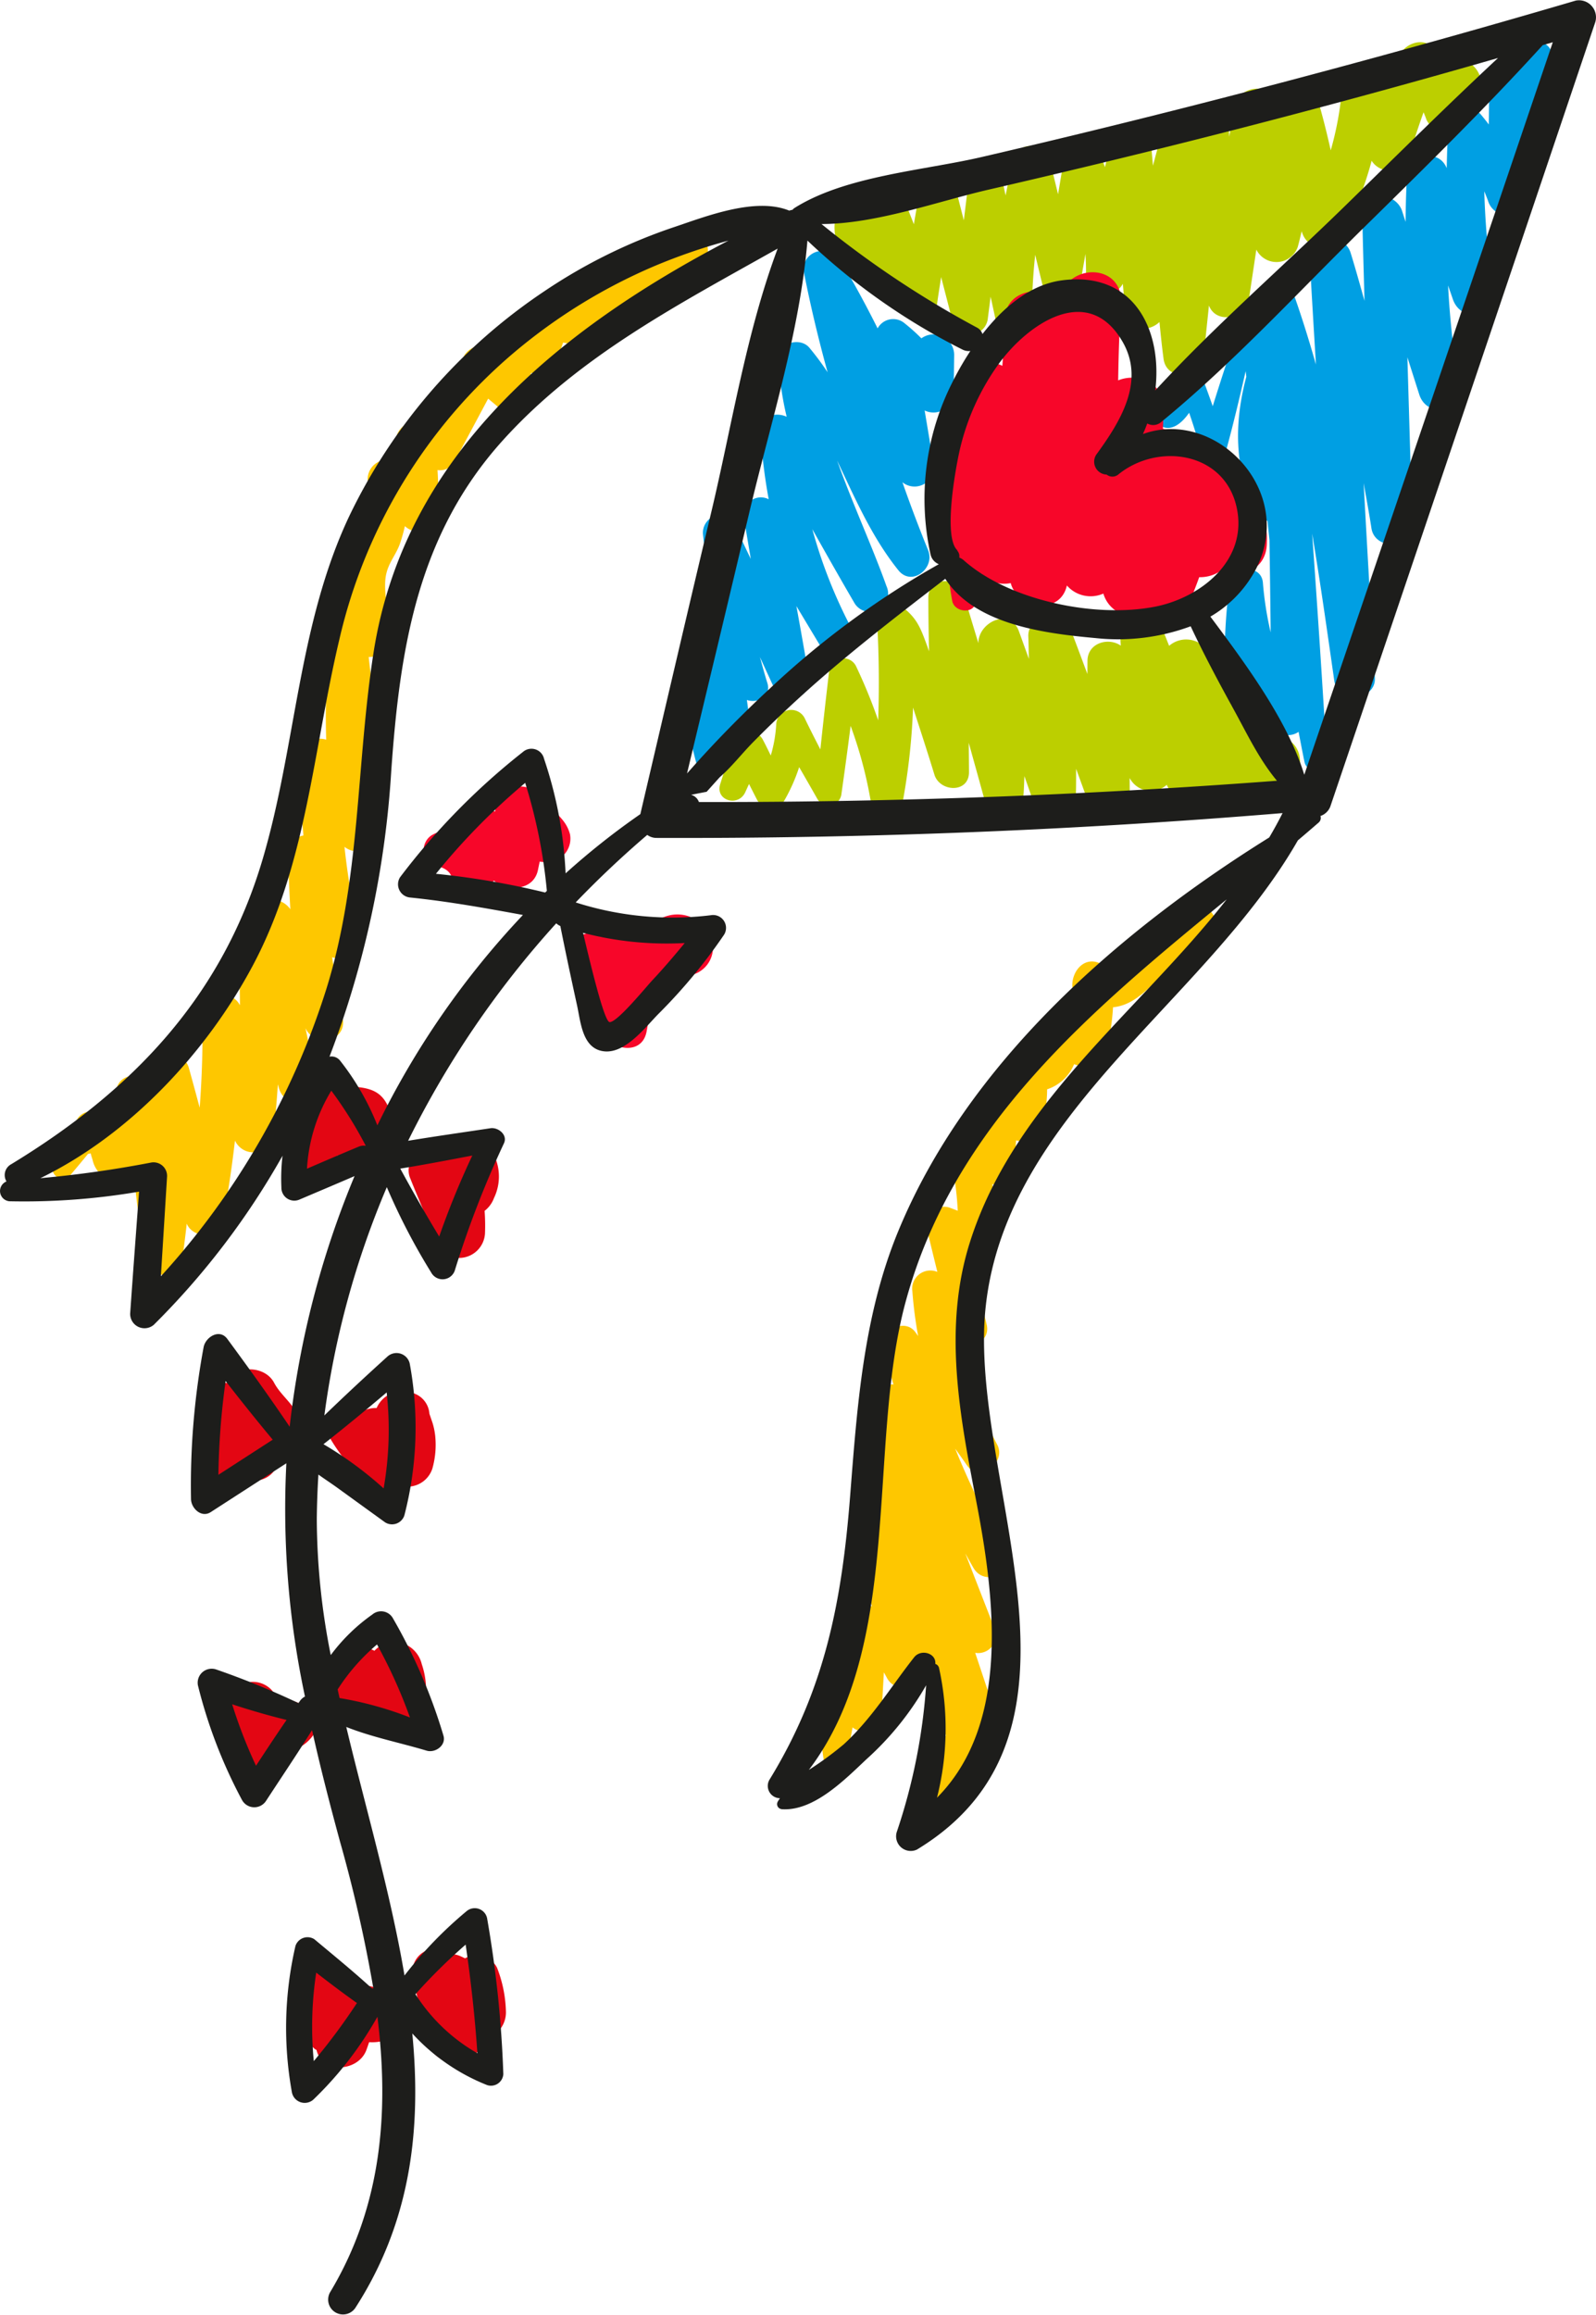 <svg xmlns="http://www.w3.org/2000/svg" viewBox="0 0 180.968 262.37">
  <title>Recurso 1</title>
  <g id="Capa_2" data-name="Capa 2">
    <g id="Editar">
      <g>
        <path d="M85.167,83.729c-.105-1.476-.272-2.936-.479-4.385,1.231.412,2.802-.372,2.321-1.929-.308-.977-.571-1.96-.842-2.941q.833,1.823,1.672,3.643c1.009,2.18,4.271.94,3.887-1.331-.453-2.7-.933-5.395-1.424-8.088q1.344,2.241,2.691,4.481c1.328,2.207,4.87.535,3.635-1.801a55.483,55.483,0,0,1-4.52-11.395c1.56,2.773,3.126,5.542,4.729,8.29a2.056,2.056,0,0,0,3.683-1.824c-1.608-4.497-3.85-9.345-5.598-14.243,2.037,4.292,3.929,8.68,6.945,12.435,1.525,1.899,4.198-.239,3.37-2.279q-1.554-3.821-2.912-7.699a2.184,2.184,0,0,0,3.516-2.127c-.324-2.004-.662-4.006-.998-6.009a2.298,2.298,0,0,0,3.291-1.852l.059-4.467a2.34,2.34,0,0,0-3.718-1.857,21.834,21.834,0,0,0-2.016-1.796,2.004,2.004,0,0,0-2.948.667c-1.292-2.588-2.676-5.137-4.171-7.651-1.242-2.091-4.666-1.152-4.159,1.426.744,3.779,1.641,7.509,2.659,11.201a30.776,30.776,0,0,0-2.071-2.787c-1.056-1.257-3.574-.543-3.505,1.226a35.538,35.538,0,0,0,.935,6.601c-1.258-.584-3.063-.082-2.968,1.62a61.598,61.598,0,0,0,.931,7.732,1.952,1.952,0,0,0-2.804,2.101c.243,1.557.515,3.109.774,4.663q-.957-1.977-1.88-3.971c-.952-2.061-3.742-.798-3.538,1.212.214,2.082.534,4.134.905,6.175-1.166-.152-2.521.836-2.111,2.143.517,1.654.953,3.296,1.324,4.941a2.156,2.156,0,0,0-2.96,2.195,88.622,88.622,0,0,0,2.1,10.518c.32,1.208,2.246,1.204,2.272-.163.01-.542.004-1.085.004-1.627.151.23.288.462.443.691C82.972,87.344,85.289,85.409,85.167,83.729Z" fill="#009fe3"/>
        <path d="M150.471,86.192q-.769-12.844-1.688-25.709c.929,5.533,1.708,11.098,2.507,16.658.369,2.576,4.767,2.326,4.604-.331q-.674-11.022-1.272-22.045c.304,1.701.62,3.399.883,5.111.398,2.595,4.725,2.353,4.644-.334q-.29-9.52-.566-19.042.671,2.107,1.344,4.214c.884,2.768,4.994,2.066,4.504-.914a105.556,105.556,0,0,1-1.237-11.439c.18.516.365,1.03.54,1.549.946,2.784,5.044,2.127,4.581-.929a93.471,93.471,0,0,1-1.016-11.301c.154.388.319.765.457,1.174.709,2.079,4.202,2.345,4.209-.303q.012-3.206.021-6.41c1.239.842,3.297.475,3.259-1.409q-.081-4.047-.156-8.096c-.048-2.577-4.058-2.83-4.024-.227q.009.658.016,1.318c-1.252-.778-3.187-.321-3.21,1.512q-.029,2.436-.057,4.871c-.302-.396-.616-.791-.949-1.186a2.112,2.112,0,0,0-3.645,1.275q-.132,2.443-.179,4.863c-.017-.036-.031-.073-.048-.109-.974-2.183-4.328-1.372-4.456.911-.098,1.765-.146,3.527-.161,5.287-.126-.402-.259-.802-.385-1.204-.712-2.276-4.582-2.486-4.527.326.065,3.277.167,6.553.255,9.83-.51-1.816-1.013-3.634-1.572-5.44-.719-2.328-4.827-2.554-4.663.336q.352,6.161.728,12.319c-.742-2.607-1.544-5.202-2.448-7.771l-.002-.021-.004.003c-.064-.181-.117-.365-.181-.546-.75-2.102-4.213-1.265-4.202.859.006,1.249.042,2.505.066,3.76-.037-.234-.076-.468-.119-.698a.939.939,0,0,0-1.8-.103c-1.03,3.076-2.053,6.147-3.011,9.242-.42-1.194-.852-2.383-1.313-3.572a1.406,1.406,0,0,0-2.576.191q-1.419,1.714-2.838,3.434a.568.568,0,0,0-.393.804c1.479,2.607,3.219,1.641,4.443-.112.494,1.43.949,2.874,1.34,4.35.347,1.315,2.383,1.636,2.79.158.843-3.059,1.574-6.137,2.278-9.225.028.209.049.417.077.626-1.356,5.11-1.439,10.305,1.066,15.396a1.621,1.621,0,0,0,1.333.94c.072.727.147,1.452.225,2.179q.08,5.235.136,10.469a37.762,37.762,0,0,1-.88-5.616c-.185-2.276-3.572-1.778-3.805.274a69.657,69.657,0,0,0-.537,9.705,1.861,1.861,0,0,0,3.056,1.349,39.048,39.048,0,0,0,2.419,4.973,2.051,2.051,0,0,0,2.911.588c.225,1.141.435,2.289.675,3.423C148.211,87.755,150.563,87.697,150.471,86.192Z" fill="#009fe3"/>
        <path d="M136.503,40.34c.167-1.904.386-3.803.576-5.707.848,2.193,4.192,1.482,4.552-.869.281-1.823.546-3.646.824-5.469a2.556,2.556,0,0,0,4.689-.284c.172-.596.303-1.204.455-1.806a2.459,2.459,0,0,0,4.426.801,39.899,39.899,0,0,0,3.503-8.783,2.371,2.371,0,0,0,4.238-.479q.762-2.541,1.649-5.021c.109.267.223.532.316.808.692,1.647,3.503,1.932,4.342.244q.786-1.576,1.567-3.147c1.289-2.592-2.028-5.075-3.731-3.425-.368-.529-.755-1.058-1.18-1.593-1.222-1.538-3.515-.741-4.145.874-.467,1.195-.885,2.4-1.304,3.605-.312-.52-.643-1.038-1.011-1.56-1.236-1.764-3.938-.41-4.091,1.43a36.431,36.431,0,0,1-1.288,7.081c-.37-1.648-.771-3.291-1.232-4.931-.693-2.461-4.439-2.426-4.604.331-.017.297-.046.589-.069.883-.072-.442-.147-.882-.219-1.325-.491-2.951-4.553-2.309-4.935.356-.149,1.046-.289,2.094-.437,3.14-.015-.226-.037-.451-.05-.678a2.283,2.283,0,0,0-4.549-.324,2.17,2.17,0,0,0-3.22,1.175c-.298,1.044-.569,2.083-.844,3.122-.065-.796-.139-1.591-.201-2.387-.185-2.388-3.85-2.336-4.48-.252-.279.927-.522,1.863-.764,2.797q-.289-.83-.614-1.658c-.863-2.21-3.736-1.03-4.046.828q-.327,1.952-.654,3.902c-.308-1.275-.627-2.545-.921-3.822-.451-1.955-3.506-2.352-4.07-.229-.37,1.397-.685,2.79-.957,4.186-.067-.319-.139-.636-.206-.957-.5-2.377-3.822-1.998-4.103.296q-.214,1.739-.428,3.481c-.307-1.212-.623-2.421-.926-3.635-.452-1.801-3.546-2.396-3.971-.224-.281,1.433-.52,2.868-.769,4.302q-.526-1.38-1.123-2.752a1.997,1.997,0,0,0-3.654.27c-.142.547-.245,1.078-.341,1.608-.24-.348-.47-.7-.716-1.044a1.709,1.709,0,0,0-2.889.61,5.327,5.327,0,0,0,.309,4.099,1.16,1.16,0,0,0,1.77.564q.764,1.268,1.536,2.535a1.878,1.878,0,0,0,3.013.43c.283.975.55,1.955.789,2.949a2.004,2.004,0,0,0,3.946-.283c.133-1.003.303-1.999.453-2.999.423,1.648.856,3.293,1.274,4.942a2.043,2.043,0,0,0,4.025-.288c.105-.81.208-1.616.312-2.427.19.875.382,1.749.569,2.624.48,2.236,4.097,2.119,4.097-.295a68.643,68.643,0,0,1,.388-7.078q.462,1.914.93,3.826a2.101,2.101,0,0,0,4.138-.298q.312-1.813.631-3.624c.044.74.071,1.485.067,2.247a2.225,2.225,0,0,0,4.173,1.134q.14,1.654.282,3.308c.18,2.127,2.63,2.223,3.873,1.024.129,1.389.277,2.778.46,4.167C132.286,43.348,136.28,42.871,136.503,40.34Z" fill="#bccf00"/>
        <path d="M144.678,83.489a7.201,7.201,0,0,0-1.316.073q-.512-1-1.022-2.003a3.197,3.197,0,0,0-2.692-1.59c-.759-2.017-1.61-4.002-2.573-5.97a2.954,2.954,0,0,0-4.509-.796c-.237-.579-.453-1.161-.706-1.738-.972-2.231-4.958-1.58-4.818.986.013.245.029.488.042.732-1.403-.98-3.762-.317-3.777,1.723-.004.498-.004.997-.008,1.495-.654-1.742-1.295-3.489-1.97-5.225-.884-2.278-4.828-1.486-4.73.969.035.845.039,1.691.063,2.536q-.564-1.563-1.129-3.127c-.986-2.72-4.611-1.064-4.596,1.352-.549-1.825-1.109-3.646-1.646-5.472-.608-2.076-4.019-2.177-4.025.291-.005,2.03.03,4.066.079,6.101-.089-.246-.172-.495-.263-.74-.698-1.894-1.111-3.006-2.733-4.265a1.892,1.892,0,0,0-2.901,1.477c.216,3.821.255,7.586.129,11.351a59.67,59.67,0,0,0-2.533-6.18,1.613,1.613,0,0,0-3.03.621q-.527,4.427-.995,8.855c-.609-1.182-1.213-2.367-1.791-3.567a1.707,1.707,0,0,0-3.21.657,15.264,15.264,0,0,1-.621,3.6c-.293-.598-.584-1.196-.896-1.787a1.823,1.823,0,0,0-3.33.246q-.754,2.394-1.507,4.787c-.59,1.877,2.06,2.624,2.84.917l.426-.934c.293.579.586,1.159.884,1.739a1.799,1.799,0,0,0,3.098.175,19.842,19.842,0,0,0,1.704-3.823q1.03,1.78,2.046,3.571a1.465,1.465,0,0,0,2.751-.564q.545-3.838,1.038-7.681a47.818,47.818,0,0,1,2.444,9.554c.233,1.594,2.911,1.847,3.245.182a73.379,73.379,0,0,0,1.389-11.811c.007.02.013.044.02.064.811,2.507,1.63,5.01,2.4,7.53.61,1.996,3.935,2.141,3.922-.282-.006-1.106-.017-2.216-.027-3.324.567,2.046,1.14,4.091,1.701,6.138a2.292,2.292,0,0,0,4.514-.326c.052-.677.064-1.354.099-2.032.26.753.529,1.502.786,2.257.859,2.517,4.983,2.804,5.055-.364.019-.91.017-1.819.019-2.727.484,1.342.984,2.678,1.456,4.024.815,2.324,4.629,1.383,4.625-.947-.002-.676-.008-1.351-.008-2.028a2.711,2.711,0,0,0,4.203.774,2.767,2.767,0,0,0,4.885.338,3.459,3.459,0,0,0,2.609.541,3.07,3.07,0,0,0,4.999-.398C148.205,89.04,148.401,83.632,144.678,83.489Z" fill="#bccf00"/>
        <path d="M20.697,142.456c.183-1.252.337-2.504.479-3.757.664,1.671,3.661,1.835,4.053-.163.605-3.079,1.054-6.161,1.414-9.252a2.289,2.289,0,0,0,4.361-.757c.222-1.876.379-3.747.503-5.619.035.136.076.269.11.406.786,2.77,5.146,1.939,4.425-.897-.554-1.953-1-3.913-1.399-5.879,1.033,2.295,4.76,1.54,4.207-1.183-.464-2.284-.866-4.566-1.184-6.855a2.263,2.263,0,0,0,2.985-2.467c-.102-.784-.249-1.532-.417-2.264-.483-2.59-.895-5.181-1.173-7.783,1.491,1.206,4.205.264,3.698-2.113a66.151,66.151,0,0,1-1.358-9.619,1.966,1.966,0,0,0,1.572-2.474,69.855,69.855,0,0,1-1.166-7.312,2.421,2.421,0,0,0,2.486-2.521c-.155-1.806-.835-4.755-.562-6.544.249-1.622,1.174-2.441,1.652-3.874a19.08,19.08,0,0,0,.527-1.894,2.184,2.184,0,0,0,3.683-1.42,34.299,34.299,0,0,0,.014-4.932,1.882,1.882,0,0,0,1.936-.97q1.903-3.563,3.808-7.128.612.513,1.223,1.024c1.348,1.127,3.644-.201,3.631-1.848-.008-.693-.008-1.385-.011-2.079.211-.013.423-.027.634-.041a2.151,2.151,0,0,0,1.96-.997,13.949,13.949,0,0,0,1.061-2.414q.318.058.637.115a2.175,2.175,0,0,0,2.124-.449,43.746,43.746,0,0,1,12.44-8.341c2.584-1.162.622-5.094-1.951-3.936a47.43,47.43,0,0,0-8.16,4.618c-2.487,1.773-3.511,3.439-6.579,3.344a2.243,2.243,0,0,0-2.295,2.05c-.332,1.971-.788,1.504-2.509,1.86a2.218,2.218,0,0,0-1.626,1.487l-.015-.013a2.355,2.355,0,0,0-3.253.702q-1.951,3.872-3.902,7.748a8.524,8.524,0,0,0-1.585-.164,2.214,2.214,0,0,0-2.264,2.614c.117.704.201,1.4.267,2.095-.056-.037-.098-.076-.155-.114A2.194,2.194,0,0,0,41.722,54.7c.718,3.693-1.703,5.724-2.391,8.825a8.409,8.409,0,0,0-.145,2.129,2.049,2.049,0,0,0-1.708,1.867,75.15,75.15,0,0,0,.172,8.085,2.083,2.083,0,0,0-.599,1.442c-.115,2.274-.141,4.536-.063,6.791a2.347,2.347,0,0,0-3.029,2.046c.011,2.963.178,5.897.445,8.817a2.076,2.076,0,0,0-1.724,1.925c.029,2.158.119,4.304.242,6.445a.139.139,0,0,0-.012-.022c-1.084-1.602-4.252-1.64-4.199.86.024,1.097.077,2.188.145,3.273a2.025,2.025,0,0,0-1.776,2.041q.112,2.364.129,4.721c-.964-1.87-4.321-1.737-4.269.767q.111,5.446-.298,10.842-.599-2.24-1.223-4.49c-.622-2.255-4.36-2.323-4.333.311.011.981.01,1.956.014,2.933a1.728,1.728,0,0,0-.194-.084c-.086-.296-.156-.588-.258-.886a1.749,1.749,0,0,0-3.348-.188,27.769,27.769,0,0,0-.91,2.781,1.612,1.612,0,0,0-.45.896c-.25-.184-.484-.368-.772-.551a1.73,1.73,0,0,0-2.366.511c-.964,1.656-1.831,3.336-2.704,5.043a1.17,1.17,0,0,0,1.965,1.267c.648-.769,1.292-1.536,1.922-2.309a1.255,1.255,0,0,0,.299-.061c.051.241.134.493.208.727a3.198,3.198,0,0,0,2.126,2.37,1.64,1.64,0,0,0,2.045-1.115,1.703,1.703,0,0,0,.238-.274,1.514,1.514,0,0,0,.153-.023q.639,5.178,1.278,10.358C16.659,145.418,20.36,144.771,20.697,142.456Z" fill="#fec700"/>
        <path d="M110.014,202.828a2.134,2.134,0,0,0,.014-1.107,2.724,2.724,0,0,0,2.809-3.001c-.17-1.066-.389-2.118-.62-3.166a1.124,1.124,0,0,0,.62-1.432c-.75-2.24-1.5-4.505-2.262-6.775a2.01,2.01,0,0,0,2.214-2.705q-1.672-4.28-3.332-8.559c.308.549.608,1.101.927,1.646,1.301,2.222,4.821.538,3.619-1.794q-1.134-2.201-2.331-4.344-1.843-3.636-3.363-7.386c.448.629.898,1.256,1.337,1.892,1.358,1.956,4.501-.27,3.436-2.322a53.365,53.365,0,0,1-4.494-11.767c1.36,1.119,3.764.076,3.289-1.867q-.981-4.029-1.968-8.056c.052.021.104.041.155.064a2.058,2.058,0,0,0,2.665-1.828,37.21,37.21,0,0,0-.204-6.095c.073.011.147.021.22.034a2.172,2.172,0,0,0,2.264-2.022q.101-1.489.205-2.981a2.306,2.306,0,0,0,2.848-1.489,14.109,14.109,0,0,0,.668-4.295,4.979,4.979,0,0,0,3.057-2.845c.246.086.496.158.741.246a2.27,2.27,0,0,0,2.834-1.449,26.829,26.829,0,0,0,.843-5.253c4.051-.379,6.027-5.684,10.384-7.304,2.898-1.078.736-5.351-2.129-4.299-2.423.89-3.482,1.23-5.205,3.079-1.08,1.16-2.533,4.337-4.637,3.498-1.822-.725-3.139,1.104-3.024,2.701a16.51,16.51,0,0,1-.072,3.954c-.404-.137-.814-.258-1.216-.401a2.274,2.274,0,0,0-2.704,3.135q-.308.249-.617.5a2.348,2.348,0,0,0-2.989,2.669,8.52,8.52,0,0,1,.135,2.394c-.255-.015-.529-.022-.861-.018a2.305,2.305,0,0,0-2.39,2.135q-.047,1.758-.094,3.519c-.208-.024-.415-.045-.622-.07a2.117,2.117,0,0,0-2.173,2.511,37.651,37.651,0,0,1,.608,5.061c-.316-.121-.635-.24-.952-.361a2.014,2.014,0,0,0-2.575,2.3q.594,2.5,1.214,4.994a2.062,2.062,0,0,0-2.834,2.203,47.106,47.106,0,0,0,.656,5.07c-.103-.144-.206-.29-.311-.434-1.231-1.712-4.097-.118-3.62,1.815.342,1.385.727,2.751,1.131,4.109-1.254-.106-2.686.978-2.23,2.352q.618,1.856,1.25,3.71c-1.57-.477-3.576.535-2.972,2.504.481,1.569,1.018,3.135,1.579,4.699a2.428,2.428,0,0,0-2.158,2.812c.775,3.009,1.448,6.032,2.083,9.065a1.994,1.994,0,0,0-2.522,1.849q-.091,2.577-.174,5.148a2.281,2.281,0,0,0-2.645,1.882,24.681,24.681,0,0,0-.025,9.06,1.157,1.157,0,0,0,2.219.126c.406-1.43.69-2.883.961-4.34a2.014,2.014,0,0,0,3.281-1.379c.078-1.621.175-3.241.266-4.861.118.208.236.422.357.649a2.067,2.067,0,0,0,3.861-1.323c-.054-.487-.131-.97-.19-1.457a88.229,88.229,0,0,1,3.002,9.313,4.213,4.213,0,0,0-.358.248,4.29,4.29,0,0,0-1.401,2.705,3.815,3.815,0,0,0,.127,1.529c.035.133.065.248.09.35a1.84,1.84,0,0,0-.241,1.24c.02.141.04.282.059.424a1.937,1.937,0,0,0,1.776,1.537h.534A2.137,2.137,0,0,0,110.014,202.828Z" fill="#fec700"/>
        <path d="M42.428,128.285a3.627,3.627,0,0,0,1.313-1.078,2.071,2.071,0,0,0,.117-2.088c-.915-1.713-2.429-1.833-4.199-1.992a2.376,2.376,0,0,0-1.511.352c-.059-.041-.113-.089-.173-.13-2.006-1.383-4.599.603-4.193,2.863a7.599,7.599,0,0,1-.482,4.111c-.948,2.527,2.787,4.226,4.225,2.005a10.833,10.833,0,0,0,.726-1.339,2.724,2.724,0,0,0,4.178-2.705Z" fill="#e30613"/>
        <path d="M61.195,97.662a4.264,4.264,0,0,0,1.37-.003,2.66,2.66,0,0,0,2.063-3.113c-.501-1.809-1.765-2.274-2.653-3.772-1.206-2.026-5.129-2.474-5.697.421-.052.269-.106.537-.159.807a2.984,2.984,0,0,0-4.513,1.522c-.067.172-.112.351-.171.526a4.614,4.614,0,0,0-2.405.575c-1.332.736-1.421,3.043.255,3.464.872.218,1.628.474,1.958,1.349.727,1.929,3.666,1.924,4.747.379,1.563,1.223,4.507,1.212,5.013-1.223C61.064,98.283,61.13,97.973,61.195,97.662Z" fill="#f70629"/>
        <path d="M73.313,116.941c.197-1.021.327-2.053.434-3.089a3.075,3.075,0,0,0,2.55-.741,6.238,6.238,0,0,0,1.401-1.869,4.592,4.592,0,0,0,.218-.65,3.188,3.188,0,0,0,2.886-3.684,4.078,4.078,0,0,0-4.891-3.154,4.586,4.586,0,0,0-2.345,1.365c-.264-.191-.519-.394-.803-.565a3.168,3.168,0,0,0-4.621,1.655,2.821,2.821,0,0,0-.822-.329,1.901,1.901,0,0,0-2.087.745,2.005,2.005,0,0,0-.333,1.841,1.614,1.614,0,0,0,.972,1.132c.378.914.569,2.197.82,2.937.465,1.371.967,2.728,1.394,4.111C68.778,118.894,72.741,119.905,73.313,116.941Z" fill="#f70629"/>
        <path d="M54.991,139.835a22.715,22.715,0,0,0-.043-2.584,3.287,3.287,0,0,0,1.066-1.46,5.605,5.605,0,0,0,.176-4.466,2.627,2.627,0,0,0-3.458-1.166,3.741,3.741,0,0,0-.999.664c-.129-.016-.248-.052-.381-.06a3.172,3.172,0,0,0-1.199.137,2.316,2.316,0,0,0-3.617,2.711c.871,2.207,1.876,4.394,2.633,6.642a2.999,2.999,0,0,0,3.094,2.326A2.944,2.944,0,0,0,54.991,139.835Z" fill="#e30613"/>
        <path d="M31.611,165.194c-.006-.349-.028-.699-.035-1.049a4.056,4.056,0,0,0,.566-.046,2.436,2.436,0,0,0,1.874-2.826c-.295-1.867-2.084-2.921-2.933-4.534-1.088-2.058-4.534-2.009-5.357.027a2.317,2.317,0,0,0-2.598,2.434c.071,2.009.135,8.207,2.817,9.01a1.139,1.139,0,0,0,2.046-.551l.001-.001A2.706,2.706,0,0,0,31.611,165.194Z" fill="#e30613"/>
        <path d="M49.028,166.455a9.91,9.91,0,0,0,.319-3.701,7.794,7.794,0,0,0-.293-1.437c-.109-.324-.22-.651-.332-.975-.013-.042-.02-.062-.032-.099a2.644,2.644,0,0,0-2.04-2.388c-.054-.016-.108-.031-.161-.048a3.193,3.193,0,0,0-3.784,1.791,3.308,3.308,0,0,0-2.337.878c-.183-.16-.367-.322-.558-.473-1.516-1.196-3.448.849-2.697,2.409,1.131,2.342,3.208,4.249,4.207,6.63,1.056,2.518,4.457,1.632,5.112-.537A2.969,2.969,0,0,0,49.028,166.455Z" fill="#e30613"/>
        <path d="M31.703,198.56a4.389,4.389,0,0,0,3.839-1.924,2.271,2.271,0,0,0-1.193-3.342c.234.104.074.023-.061-.044a7.644,7.644,0,0,0-.917-.405c-.422-.139-.87-.194-1.297-.314-.032-.008-.243-.078-.349-.108-.093-.056-.282-.157-.313-.175-.036-.021-.054-.03-.075-.041l-.01-.01a5.448,5.448,0,0,1-.476-.581,2.928,2.928,0,0,0-3.167-.808,3.088,3.088,0,0,0-2.01,2.618,9.785,9.785,0,0,0,.02,3.353,9.898,9.898,0,0,0,.408,1.535,7.752,7.752,0,0,0,.805,1.556A2.557,2.557,0,0,0,31.703,198.56Z" fill="#e30613"/>
        <path d="M48.013,193.942a9.208,9.208,0,0,0-.189-5.311,3.308,3.308,0,0,0-2.918-2.524,3.136,3.136,0,0,0-2.449,1.007c-.039-.018-.076-.037-.116-.054a3.576,3.576,0,0,0-3.521.125,2.644,2.644,0,0,0-.901.529,2.751,2.751,0,0,0-.27,3.757,12.451,12.451,0,0,0,1.168,3.133,3.268,3.268,0,0,0,5.566.11A2.154,2.154,0,0,0,48.013,193.942Z" fill="#e30613"/>
        <path d="M45.137,226.839c-1.198-1.392-2.748-1.631-4.457-1.964a4.552,4.552,0,0,0-1.326-.051,18.015,18.015,0,0,0-1.182-1.829c-1.298-1.765-4.418-.56-4.424,1.545-.007,2.388.232,5.314,1.611,7.352a1.403,1.403,0,0,0,.533.476c.629,2.763,4.745,2.472,5.654-.007.108-.295.208-.59.31-.884a5.081,5.081,0,0,0,2.472-.451A2.709,2.709,0,0,0,45.137,226.839Z" fill="#e30613"/>
        <path d="M54.845,231.12a3.063,3.063,0,0,0,2.523-3.051,14.628,14.628,0,0,0-1.014-5.04,2.611,2.611,0,0,0-3.624-1.051c-.185-.09-.366-.182-.557-.263a2.723,2.723,0,0,0-.777-.203,2.946,2.946,0,0,0-3.437-.205,2.602,2.602,0,0,0-1.115,2.833.652.652,0,0,0-.067.006c.337,1.496.774,3.009,1.121,4.528a20.627,20.627,0,0,0,.459,2.469,3.339,3.339,0,0,0,3.9,2.586A3.391,3.391,0,0,0,54.845,231.12Z" fill="#e30613"/>
        <path d="M138.285,64.788c2.295.895,5.352-.12,5.363-3.267a10.111,10.111,0,0,0-2.344-6.877,3.403,3.403,0,0,0-2.818-1.296c-.186-.493-.387-.988-.611-1.489a3.588,3.588,0,0,0-4.16-1.993,3.672,3.672,0,0,0-1.855-1.273c.028-.679.041-1.357.08-2.038.18-3.164-2.918-4.366-5.154-3.439.046-2.903.136-5.804.32-8.705.294-4.634-6.206-4.696-6.993-.395-.029.159-.059.316-.089.474-1.297-2.465-5.952-1.712-6.059,1.503-.06,1.831-.179,3.653-.311,5.474-1.511-.78-3.626-.424-4.063,1.566-1.806,8.24-3.165,16.697-1.621,25.075.237,1.282,2.415,1.565,2.686.151.207-1.078.398-2.156.583-3.237a3.588,3.588,0,0,0,3.365,1.071c.756,2.897,5.591,3.713,6.369.272l-.001-.001a3.57,3.57,0,0,0,4.136.918,3.564,3.564,0,0,0,4.131,2.489,3.792,3.792,0,0,0,5.726-1.776c.374-.853.703-1.711,1.011-2.573A4.12,4.12,0,0,0,138.285,64.788Z" fill="#f70629"/>
        <path d="M111.772,148.06c2.4-21.883,24.944-34.543,35.391-52.803q1.188-1.007,2.361-2.024a.681.681,0,0,0,.197-.74,1.814,1.814,0,0,0,1.163-1.197q15.027-44.373,29.996-88.765A1.928,1.928,0,0,0,178.678.066q-22.445,6.595-45.127,12.337-11.076,2.803-22.204,5.388c-6.646,1.545-15.459,2.134-21.255,5.783a.989.989,0,0,0-.236.212,1.636,1.636,0,0,0-.361.089c-3.854-1.573-9.497.674-13.132,1.891a60.98,60.98,0,0,0-14.579,7.205,63.903,63.903,0,0,0-22.161,25.487c-5.831,12.309-6.033,26.026-9.839,38.921-4.633,15.695-14.857,26.282-28.524,34.592a1.394,1.394,0,0,0-.525,1.945,1.168,1.168,0,0,0,.324,2.246,77.136,77.136,0,0,0,14.71-1.09c-.342,4.603-.689,9.204-1.009,13.807a1.624,1.624,0,0,0,2.675,1.29,87.311,87.311,0,0,0,14.601-19.165,21.888,21.888,0,0,0-.129,3.58,1.465,1.465,0,0,0,2.081,1.373c2.071-.881,4.145-1.756,6.215-2.649a103.824,103.824,0,0,0-7.358,28.41c-2.278-3.372-4.66-6.68-7.069-9.951-.892-1.212-2.476-.209-2.69.942a85.765,85.765,0,0,0-1.427,17.215c.018,1.034,1.169,2.161,2.233,1.475q4.289-2.77,8.578-5.537a101.684,101.684,0,0,0,2.11,26.438,1.557,1.557,0,0,0-.553.479c-.065.088-.124.178-.187.266a92.119,92.119,0,0,0-9.367-3.825,1.589,1.589,0,0,0-2.031,1.815,55.94,55.94,0,0,0,4.982,12.962,1.587,1.587,0,0,0,2.727.154c1.747-2.676,3.54-5.329,5.232-8.042.939,4.218,2.026,8.432,3.182,12.679a160.875,160.875,0,0,1,3.77,16.593c-.054-.003-.11,0-.165.003-2.107-1.929-4.328-3.736-6.53-5.577a1.439,1.439,0,0,0-2.139.765,41.083,41.083,0,0,0-.397,16.622,1.479,1.479,0,0,0,2.417.803,40.63,40.63,0,0,0,7.27-9.391l.005.003c1.323,10.701.532,21.384-5.341,31.174a1.684,1.684,0,0,0,2.83,1.824c6.315-9.776,7.51-20.299,6.465-31.114a22.944,22.944,0,0,0,8.497,5.856,1.404,1.404,0,0,0,1.824-1.251,127.364,127.364,0,0,0-1.843-17.683,1.432,1.432,0,0,0-2.336-.774,46.252,46.252,0,0,0-7.026,7.281c-1.574-9.348-4.372-18.833-6.603-28.173,2.908,1.161,6.184,1.805,9.105,2.686.985.298,2.249-.596,1.913-1.708a61.905,61.905,0,0,0-5.711-13.267,1.536,1.536,0,0,0-2.353-.455,20.68,20.68,0,0,0-4.713,4.597,79.595,79.595,0,0,1-1.583-15.394c.015-1.697.079-3.385.182-5.066.708.51,1.447.99,2.155,1.501q2.702,1.957,5.405,3.912a1.473,1.473,0,0,0,2.186-.779,39.743,39.743,0,0,0,.612-17.202,1.534,1.534,0,0,0-2.505-.833c-2.428,2.2-4.827,4.423-7.177,6.698a99.4,99.4,0,0,1,7.082-25.877,71.948,71.948,0,0,0,5.029,9.672,1.466,1.466,0,0,0,2.671-.198,111.048,111.048,0,0,1,5.58-14.44c.456-.966-.655-1.843-1.529-1.711-3.109.469-6.23.91-9.335,1.421a107.675,107.675,0,0,1,16.794-24.648,1.509,1.509,0,0,0,.464.303c.597,3.006,1.24,6.005,1.895,8.995.419,1.91.596,4.93,3.059,5.21,2.441.276,4.704-2.762,6.194-4.265a61.501,61.501,0,0,0,7.429-8.969,1.46,1.46,0,0,0-1.498-2.194,35.967,35.967,0,0,1-15.323-1.444l-.004-.015q3.848-4.005,8.104-7.644a1.74,1.74,0,0,0,1.04.344q35.557.117,70.997-2.815-.712,1.409-1.512,2.762c-17.343,10.81-34.314,25.744-42.105,44.723-3.921,9.55-4.621,19.79-5.42,29.964-.935,11.9-2.856,21.892-9.161,32.147a1.396,1.396,0,0,0,1.206,2.068c-.083.136-.183.26-.257.405a.567.567,0,0,0,.427.827l-.001.011c3.638.273,7.157-3.323,9.652-5.672a33.742,33.742,0,0,0,6.755-8.376,65.916,65.916,0,0,1-3.335,16.649,1.659,1.659,0,0,0,2.292,1.977C126.223,196.161,109.629,167.59,111.772,148.06Zm-87.006,19.108a85.336,85.336,0,0,1,.815-10.625c1.746,2.24,3.522,4.463,5.342,6.645Q27.844,165.178,24.767,167.168Zm11.089,56.426c1.52,1.18,3.052,2.338,4.617,3.447a70.08,70.08,0,0,1-4.892,6.584A40.808,40.808,0,0,1,35.856,223.594Zm11.32,2.549c-.023-.034-.05-.061-.075-.092a63.409,63.409,0,0,1,5.699-5.628c.594,4.09,1.052,8.188,1.331,12.311A20.12,20.12,0,0,1,47.175,226.143Zm-.691-31.468a39.611,39.611,0,0,0-7.982-2.201c-.071-.327-.147-.654-.217-.978a22.84,22.84,0,0,1,4.463-5.096A56.95,56.95,0,0,1,46.484,194.675Zm-17.456,5.47a55.321,55.321,0,0,1-2.704-6.965c2.046.671,4.094,1.267,6.17,1.773C31.314,196.666,30.17,198.404,29.028,200.145Zm14.816-42.314a38.562,38.562,0,0,1-.344,10.879,41.755,41.755,0,0,0-6.821-5.01C39.108,161.792,41.489,159.828,43.843,157.831Zm9.71-26.852a94.94,94.94,0,0,0-3.755,9.183q-2.292-3.799-4.413-7.702C48.115,132.02,50.835,131.499,53.553,130.979Zm24.084-24.086c-1.187,1.443-2.398,2.866-3.679,4.229-.667.71-3.999,4.803-4.839,4.732-.581-.049-2.005-5.888-3.008-10.117A37.633,37.633,0,0,0,77.638,106.893Zm34.46-85.397q11.133-2.563,22.213-5.345,17.855-4.481,35.547-9.577c-5.906,5.504-11.647,11.211-17.42,16.84-7.093,6.918-14.729,13.55-21.447,20.847.838-6.677-2.296-13.562-10.569-12.485-3.595.467-6.658,3.054-9.021,6.086a1.294,1.294,0,0,0-.664-.752,111.551,111.551,0,0,1-17.59-11.716C99.332,25.389,106.34,22.82,112.098,21.496Zm-3.296,29.608a27.043,27.043,0,0,1,4.377-9.769c3.258-4.544,10.15-9.396,14.087-2.633,2.655,4.561-.305,9.185-2.966,12.839a1.46,1.46,0,0,0,1.178,2.252,1.048,1.048,0,0,0,1.363-.041c4.55-3.661,12.221-2.492,13.436,4.031,1.092,5.861-4.211,9.996-9.344,10.991-6.794,1.314-16.554-.709-21.675-5.284a1.506,1.506,0,0,0-.488-.288.944.944,0,0,0-.249-.808c.016-.003.031-.006.045-.009C106.922,60.921,108.338,53.164,108.802,51.104ZM87.355,77.988a129.966,129.966,0,0,0-9.268,9.476c-.061.068-.123.134-.186.201q3.529-14.691,7.017-29.39c2.377-10.09,5.768-20.581,6.635-31.006a73.385,73.385,0,0,0,17.567,12.348,1.542,1.542,0,0,0,.909.163,34.656,34.656,0,0,0-2.056,3.583,29.219,29.219,0,0,0-2.453,19.51,1.547,1.547,0,0,0,.933,1.078A98.665,98.665,0,0,0,87.355,77.988Zm-69.114,66.677q.354-5.653.703-11.31a1.538,1.538,0,0,0-1.822-1.578,125.491,125.491,0,0,1-12.546,1.768c10.181-4.949,18.82-14.241,24.063-24.055,6.14-11.495,6.866-24.477,9.822-36.929a60.326,60.326,0,0,1,19.899-32.661,62.779,62.779,0,0,1,15.844-9.739,66.237,66.237,0,0,1,8.393-2.888c-19.148,10.01-36.746,24.198-40.246,46.726-1.987,12.794-1.446,25.599-5.348,38.105A86.933,86.933,0,0,1,18.241,144.665Zm22.425-14.689c-1.959.813-3.909,1.655-5.857,2.494a19.054,19.054,0,0,1,2.758-8.842,46.358,46.358,0,0,1,3.907,6.249A1.462,1.462,0,0,0,40.667,129.976Zm2.122-2.419a29.23,29.23,0,0,0-4.226-7.334,1.234,1.234,0,0,0-1.199-.453,109.339,109.339,0,0,0,7.002-32.395c.98-13.893,2.973-26.766,12.676-37.489,8.693-9.606,20.042-15.455,31.137-21.709-3.57,9.534-5.201,20.118-7.535,29.906-2.714,11.39-5.366,22.796-8.036,34.198a84.374,84.374,0,0,0-8.475,6.714A46.958,46.958,0,0,0,61.687,86.002a1.464,1.464,0,0,0-2.37-.787,77.605,77.605,0,0,0-13.958,14.225,1.504,1.504,0,0,0,1.169,2.295c4.305.439,8.529,1.202,12.767,1.977A95.995,95.995,0,0,0,42.789,127.557Zm19.026-26.39a89.508,89.508,0,0,0-12.384-2.122,74.326,74.326,0,0,1,10.12-10.304,59.404,59.404,0,0,1,2.458,12.238C61.944,101.041,61.88,101.105,61.815,101.167Zm17.434-10.258a1.312,1.312,0,0,0-.887-.819q.882-.172,1.766-.344.739-.822,1.477-1.644c1.354-1.171,2.543-2.717,3.812-4q3.497-3.536,7.237-6.821c4.666-4.083,9.61-7.892,14.529-11.675,3.406,5.21,11.275,6.198,17.038,6.72a23.727,23.727,0,0,0,10.788-1.337c1.485,3.165,3.144,6.273,4.826,9.328,1.515,2.746,2.93,5.766,4.96,8.18Q112.079,90.969,79.248,90.91ZM137.244,69.894a13.567,13.567,0,0,0,4.701-4.574c5.633-9.123-3.907-19.191-12.351-16.12.18-.389.343-.792.491-1.199a1.378,1.378,0,0,0,1.622-.198c8.115-6.658,15.412-14.607,22.898-21.965,6.884-6.766,13.818-13.571,20.32-20.718.382-.112.762-.217,1.143-.329q-14.067,41.522-28.178,83.029C145.997,81.665,141.228,75.232,137.244,69.894Zm-30.768,119.173a.63.63,0,0,0-.424-.467c.13-1.207-1.62-1.737-2.401-.746-2.656,3.377-4.786,6.931-7.991,9.874a37.914,37.914,0,0,1-3.947,2.89c10.816-14.242,6.56-36.699,10.958-52.994,5.432-20.124,21.012-33.053,36.423-45.683-10.038,12.823-24.107,22.989-29.126,38.892-3.059,9.693-1.155,19.579.72,29.295,2.102,10.884,3.93,25.214-4.444,33.641A31.885,31.885,0,0,0,106.476,189.067Z" fill="#1d1d1b"/>
      </g>
    </g>
  </g>
</svg>
